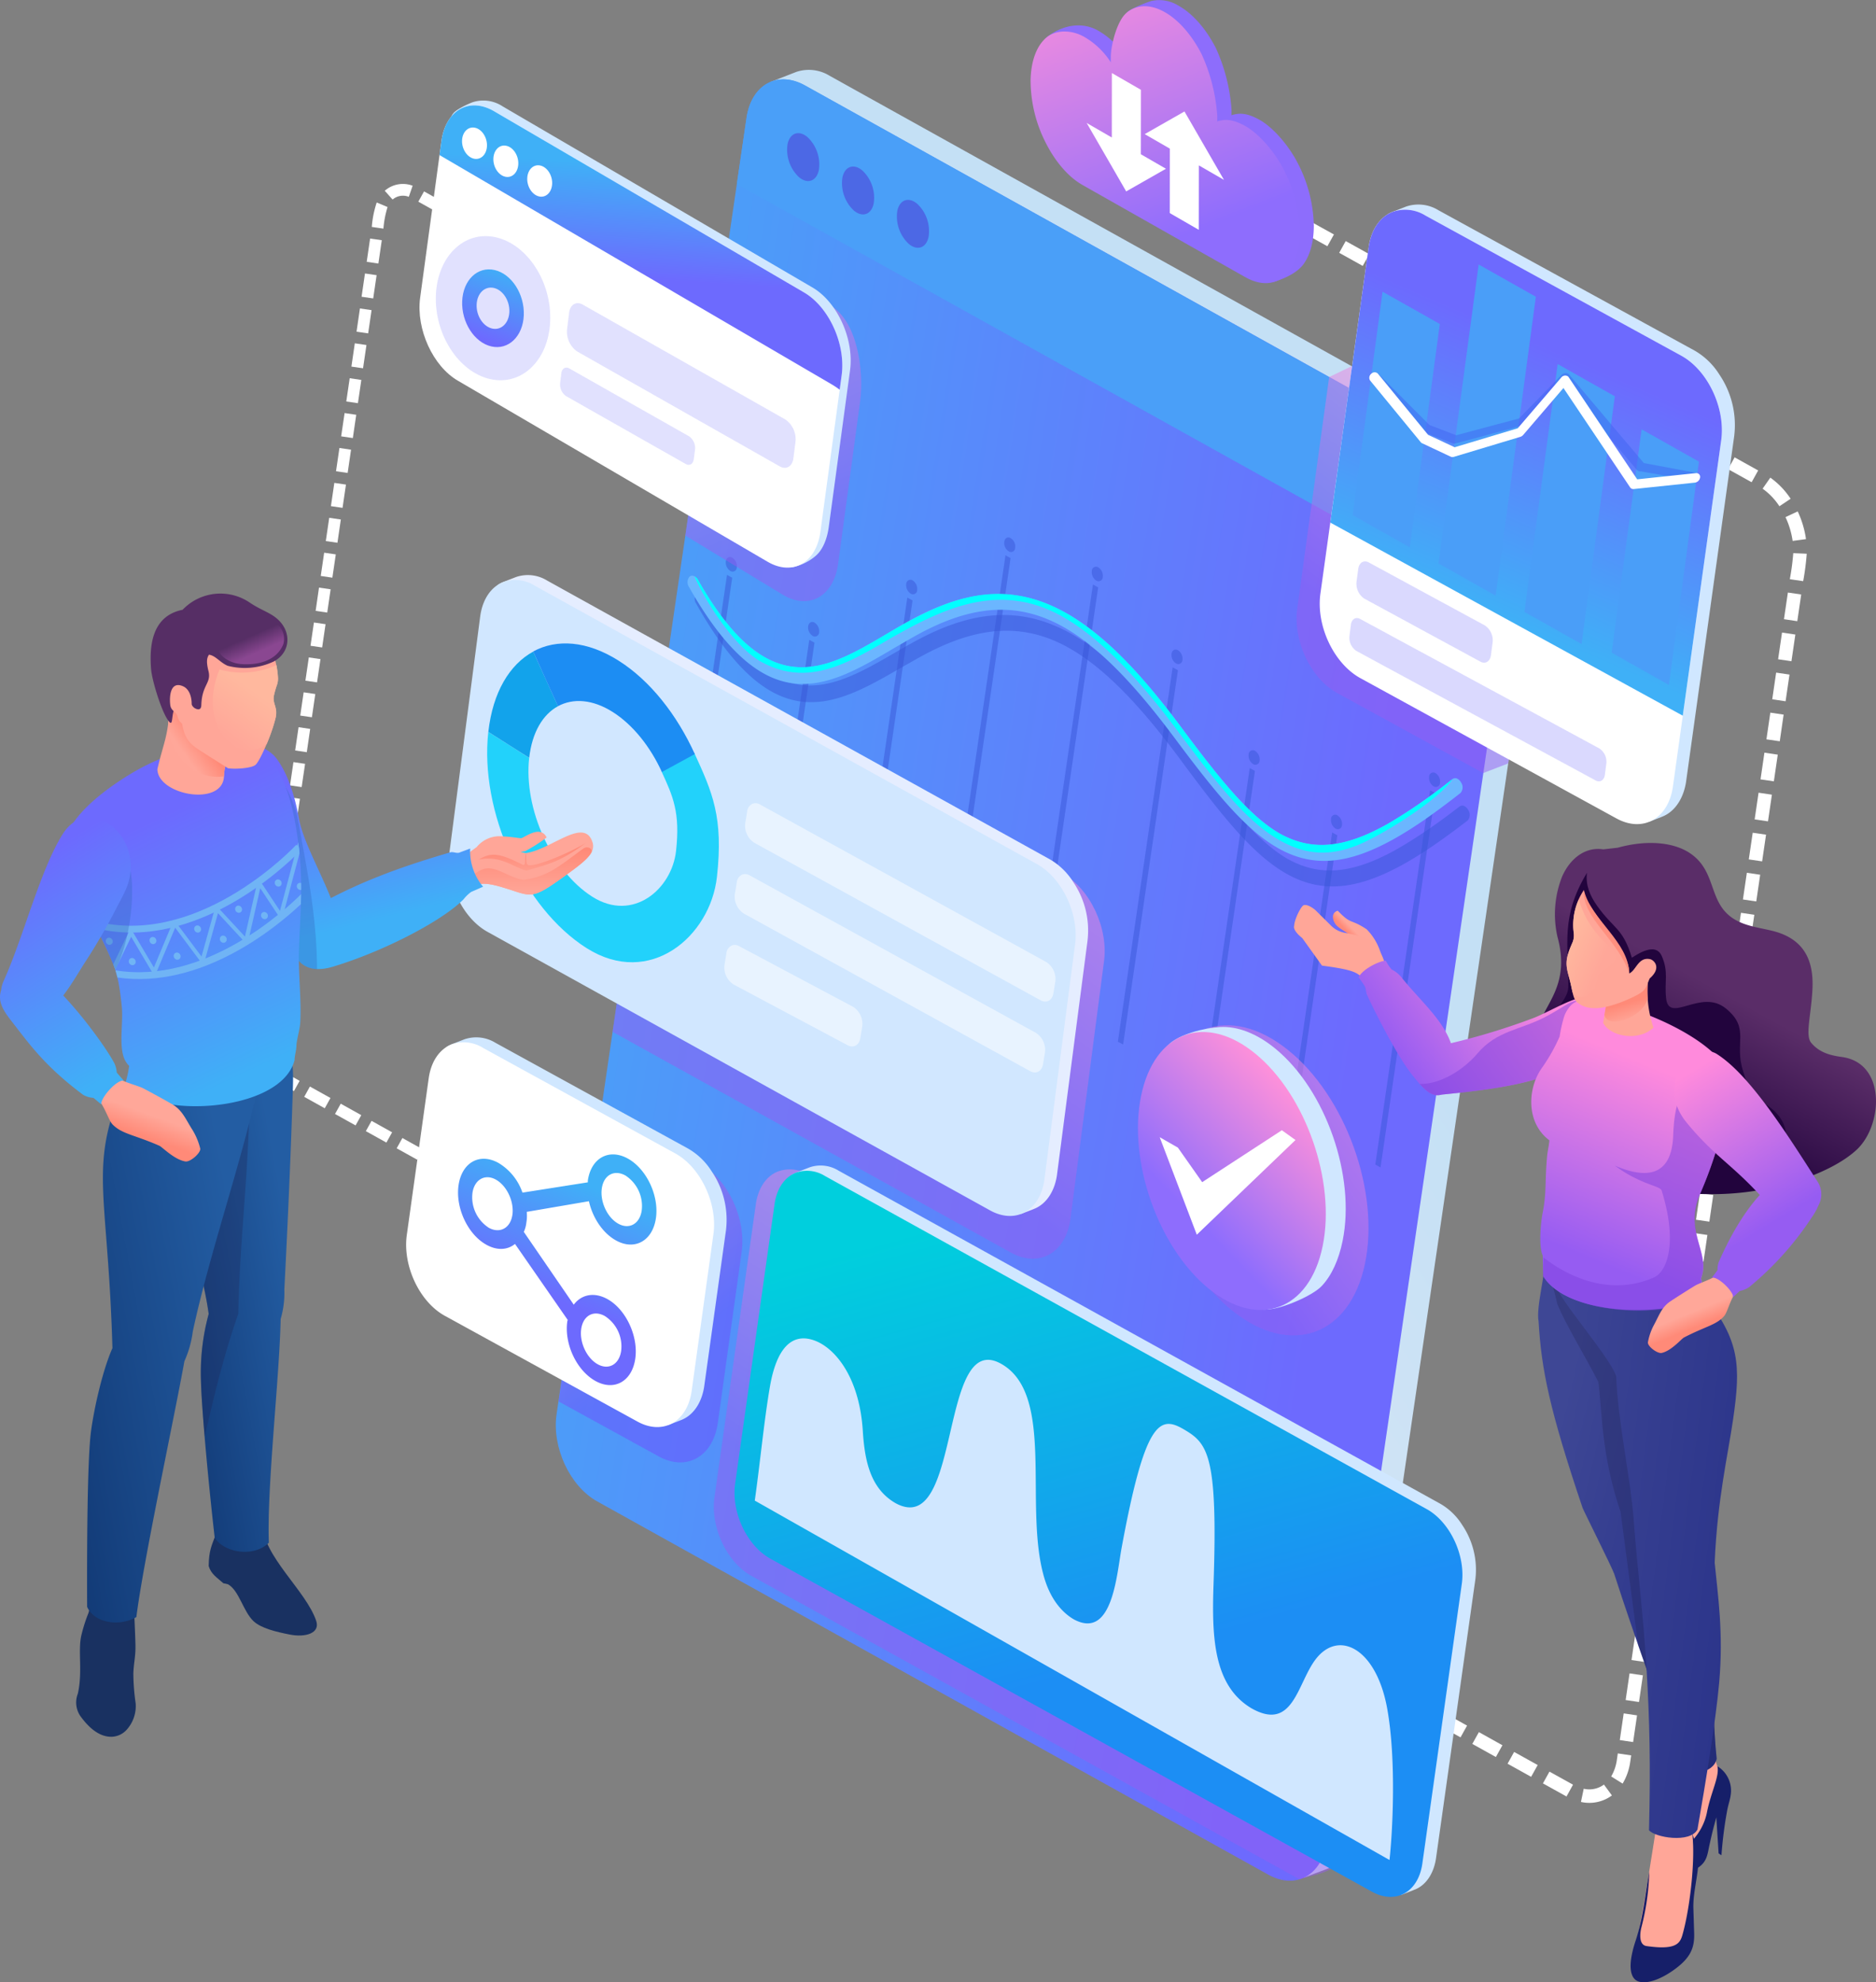<svg xmlns="http://www.w3.org/2000/svg" xmlns:xlink="http://www.w3.org/1999/xlink" width="475.752" height="502.656" viewBox="0 0 475.752 502.656">
  <rect x="0" y="0" width="475.752" height="502.656" fill="#808080" stroke="none"/>
  <defs>
    <linearGradient id="linear-gradient" x1="0.236" y1="-0.176" x2="0.598" y2="0.812" gradientUnits="objectBoundingBox">
      <stop offset="0" stop-color="#fd90da"/>
      <stop offset="1" stop-color="#8e6dfd"/>
    </linearGradient>
    <linearGradient id="linear-gradient-2" x1="0.497" y1="0.298" x2="0.139" y2="0.872" gradientUnits="objectBoundingBox">
      <stop offset="0" stop-color="#c4e0f5"/>
      <stop offset="1" stop-color="#e1e8f6"/>
    </linearGradient>
    <linearGradient id="linear-gradient-3" x1="0.814" y1="0.593" x2="-0.178" y2="0.299" gradientUnits="objectBoundingBox">
      <stop offset="0" stop-color="#6d6afe"/>
      <stop offset="1" stop-color="#3fb0f7"/>
    </linearGradient>
    <linearGradient id="linear-gradient-4" x1="0.411" y1="0.658" x2="0.689" y2="0.191" gradientUnits="objectBoundingBox">
      <stop offset="0" stop-color="#965cf2"/>
      <stop offset="1" stop-color="#ff8adc"/>
    </linearGradient>
    <linearGradient id="linear-gradient-5" x1="0.351" y1="0.655" x2="0.813" y2="0.174" xlink:href="#linear-gradient-4"/>
    <linearGradient id="linear-gradient-6" x1="0.706" y1="0.197" x2="0.374" y2="0.686" xlink:href="#linear-gradient"/>
    <linearGradient id="linear-gradient-7" x1="0.416" y1="0.617" x2="0.635" y2="0.249" xlink:href="#linear-gradient-4"/>
    <linearGradient id="linear-gradient-8" x1="0.546" y1="0.664" x2="0.373" y2="0.049" gradientUnits="objectBoundingBox">
      <stop offset="0" stop-color="#1c8ef4"/>
      <stop offset="1" stop-color="#00cfdd"/>
    </linearGradient>
    <linearGradient id="linear-gradient-9" x1="0.232" y1="-0.12" x2="0.537" y2="0.687" gradientUnits="objectBoundingBox">
      <stop offset="0" stop-color="#fd70cb"/>
      <stop offset="1" stop-color="#6e4dfd"/>
    </linearGradient>
    <linearGradient id="linear-gradient-10" x1="0.409" y1="0.622" x2="0.576" y2="0.131" xlink:href="#linear-gradient-3"/>
    <linearGradient id="linear-gradient-11" x1="0.345" y1="0.701" x2="0.655" y2="0.104" xlink:href="#linear-gradient-4"/>
    <linearGradient id="linear-gradient-12" x1="0.584" y1="0.284" x2="0.41" y2="0.8" xlink:href="#linear-gradient-3"/>
    <linearGradient id="linear-gradient-13" x1="0.544" y1="0.788" x2="0.373" y2="-0.023" xlink:href="#linear-gradient-4"/>
    <linearGradient id="linear-gradient-14" x1="0.494" y1="0.622" x2="0.528" y2="0.237" xlink:href="#linear-gradient-3"/>
    <linearGradient id="linear-gradient-15" x1="0.392" y1="0.875" x2="0.64" y2="0.023" xlink:href="#linear-gradient-3"/>
    <linearGradient id="linear-gradient-16" x1="0.491" y1="0.104" x2="0.522" y2="0.968" gradientUnits="objectBoundingBox">
      <stop offset="0" stop-color="#ff8a78"/>
      <stop offset="1" stop-color="#ffa799"/>
    </linearGradient>
    <linearGradient id="linear-gradient-17" x1="0.499" y1="0.25" x2="0.528" y2="1.44" xlink:href="#linear-gradient-16"/>
    <linearGradient id="linear-gradient-18" x1="0.423" y1="0.132" x2="0.616" y2="0.772" xlink:href="#linear-gradient-3"/>
    <linearGradient id="linear-gradient-19" x1="0.845" y1="0.229" x2="0.127" y2="0.771" gradientUnits="objectBoundingBox">
      <stop offset="0" stop-color="#235da3"/>
      <stop offset="1" stop-color="#123a76"/>
    </linearGradient>
    <linearGradient id="linear-gradient-20" x1="0.773" y1="0.21" x2="-0.151" y2="0.777" xlink:href="#linear-gradient-19"/>
    <linearGradient id="linear-gradient-21" x1="0.467" y1="0.19" x2="0.682" y2="0.907" xlink:href="#linear-gradient-3"/>
    <linearGradient id="linear-gradient-22" x1="0.435" y1="0.681" x2="0.546" y2="0.437" xlink:href="#linear-gradient-16"/>
    <linearGradient id="linear-gradient-23" x1="0.431" y1="0.163" x2="0.661" y2="0.931" xlink:href="#linear-gradient-3"/>
    <linearGradient id="linear-gradient-24" x1="0.557" y1="0.429" x2="0.304" y2="0.658" xlink:href="#linear-gradient-16"/>
    <linearGradient id="linear-gradient-25" x1="0.597" y1="0.241" x2="0.312" y2="0.78" gradientUnits="objectBoundingBox">
      <stop offset="0" stop-color="#ffb89e"/>
      <stop offset="1" stop-color="#ffa799"/>
    </linearGradient>
    <linearGradient id="linear-gradient-26" x1="0.653" y1="0.689" x2="0.448" y2="0.387" gradientUnits="objectBoundingBox">
      <stop offset="0" stop-color="#8a4791"/>
      <stop offset="1" stop-color="#562e65"/>
    </linearGradient>
    <linearGradient id="linear-gradient-27" x1="0.544" y1="0.432" x2="0.345" y2="0.802" gradientUnits="objectBoundingBox">
      <stop offset="0" stop-color="#5a2d68"/>
      <stop offset="1" stop-color="#22043d"/>
    </linearGradient>
    <linearGradient id="linear-gradient-28" x1="0.438" y1="0.585" x2="0.533" y2="0.506" xlink:href="#linear-gradient-16"/>
    <linearGradient id="linear-gradient-29" x1="0.098" y1="0.575" x2="0.794" y2="0.299" xlink:href="#linear-gradient-4"/>
    <linearGradient id="linear-gradient-30" x1="0.213" y1="0.187" x2="1.067" y2="0.765" gradientUnits="objectBoundingBox">
      <stop offset="0" stop-color="#3e4795"/>
      <stop offset="1" stop-color="#273088"/>
    </linearGradient>
    <linearGradient id="linear-gradient-31" x1="-0.078" y1="0.231" x2="1.225" y2="0.707" xlink:href="#linear-gradient-30"/>
    <linearGradient id="linear-gradient-32" x1="0.385" y1="0.834" x2="0.554" y2="0.199" xlink:href="#linear-gradient-4"/>
    <linearGradient id="linear-gradient-33" x1="0.556" y1="0.648" x2="0.472" y2="0.47" xlink:href="#linear-gradient-16"/>
    <linearGradient id="linear-gradient-34" x1="0.628" y1="0.744" x2="0.359" y2="0.067" xlink:href="#linear-gradient-4"/>
    <linearGradient id="linear-gradient-35" x1="0.522" y1="0.533" x2="0.594" y2="0.852" xlink:href="#linear-gradient-16"/>
    <linearGradient id="linear-gradient-36" x1="0.087" y1="0.373" x2="0.59" y2="0.782" xlink:href="#linear-gradient-25"/>
  </defs>
  <g id="grafico1-05" transform="translate(-0.002 -0.002)" style="isolation: isolate">
    <g id="Layer_2" data-name="Layer 2" transform="translate(0.002 0.002)">
      <path id="Trazado_152724" data-name="Trazado 152724" d="M916.539,515.758l-1.66,2.987-5.978-3.324,1.664-2.987ZM868.2,133.467l3.948,2.2,1.664-2.991-3.952-2.193Zm6.935,3.857,1.664-2.987,5.978,3.324-1.664,2.987Zm8.969,4.988,1.66-2.991,5.978,3.31-1.664,2.987L884.1,142.3Zm8.965,4.985,1.66-2.991,5.978,3.324-1.664,2.976-5.974-3.324Zm8.965,4.985,1.66-2.987,5.978,3.324-1.668,2.987-5.974-3.324ZM911,157.267l1.664-2.987,5.978,3.324-1.664,2.987Zm8.973,4.988,1.664-2.991,5.974,3.324-1.66,2.987Zm8.965,4.985,1.664-2.991,5.974,3.324-1.66,2.991Zm8.965,4.985,1.664-2.987,5.974,3.324-1.66,2.987Zm8.965,4.985,1.66-2.987,5.978,3.324-1.664,2.987-5.974-3.324Zm8.965,4.988,1.66-2.991,5.978,3.324-1.664,2.987Zm8.965,4.985,1.66-2.991,5.978,3.324-1.664,2.991Zm8.962,4.985,1.664-2.987L981.4,192.5l-1.66,2.987Zm8.965,4.985,1.664-2.987,5.974,3.324-1.66,2.987Zm8.965,4.988,1.664-2.991,5.974,3.324-1.66,2.987Zm8.762,4.956a16.732,16.732,0,0,1,4.263,4.455l2.842-1.9a20.168,20.168,0,0,0-5.148-5.358Zm5.8,7.207a21.282,21.282,0,0,1,1.813,6.036h0l3.39-.453a24.845,24.845,0,0,0-2.1-7.029l-3.1,1.45Zm1.972,9.143a61.434,61.434,0,0,1-.87,6.6l3.386.5a65.636,65.636,0,0,0,.9-6.957Zm-1.363,9.984,3.382.493-.993,6.768-3.382-.5Zm-1.486,10.151,3.382.5-.993,6.768-3.382-.5Zm-1.49,10.151,3.386.5-.993,6.768-3.382-.5Zm-1.486,10.151,3.382.5-.979,6.761-3.382-.493.99-6.768Zm-1.486,10.151,3.382.5-.99,6.765-3.382-.493Zm-1.486,10.151,3.382.5-.99,6.765-3.386-.5Zm-1.486,10.151,3.382.493-.993,6.768-3.382-.5Zm-1.486,10.151,3.382.5-.993,6.768-3.382-.5Zm-1.49,10.151,3.386.5-.993,6.768-3.382-.5Zm-1.486,10.151,3.382.5-.99,6.765-3.382-.493Zm-1.486,10.151,3.382.5-.99,6.765-3.357-.5.99-6.765ZM990.5,345.088l3.382.493-.99,6.768-3.386-.5Zm-1.486,10.151,3.382.493L991.4,362.5l-3.382-.5Zm-1.486,10.151,3.382.5-.975,6.757-3.382-.5.993-6.768Zm-1.49,10.151,3.386.5-.993,6.768-3.382-.5Zm-1.486,10.151,3.382.5-.99,6.765-3.382-.493Zm-1.486,10.151,3.382.493-.99,6.768-3.382-.5Zm-1.486,10.151,3.382.5-.99,6.765-3.386-.493Zm-1.486,10.151,3.382.5-.993,6.765-3.382-.5Zm-1.486,10.151,3.382.5L981,433.559l-3.382-.5Zm-1.49,10.151,3.386.5-.993,6.765-3.382-.5ZM975.631,446.6l3.382.493-.99,6.768-3.382-.5Zm-1.486,10.151,3.382.5-.99,6.765-3.382-.493ZM972.659,466.9l3.382.493-.99,6.768-3.386-.5Zm-1.486,10.151,3.382.5-.993,6.765-3.382-.493ZM969.686,487.2l3.382.5-.993,6.765-3.382-.5Zm-1.49,10.151,3.386.5-.993,6.765-3.382-.493ZM966.709,507.5l3.382.5-.99,6.765-3.382-.5Zm-1.486,10.151,3.382.5-.99,6.768-3.382-.5ZM963.737,527.8l3.386.5-.232,1.566a14.759,14.759,0,0,1-1.94,5.587l-2.9-1.813a11.384,11.384,0,0,0,1.45-4.285l.228-1.566Zm-3.524,7.9a6.25,6.25,0,0,1-5.13,1.055l-.7,3.35a9.65,9.65,0,0,0,7.852-1.65Zm-7.838.029-1.657,2.991L944.74,535.4l1.66-2.987Zm-8.962-4.985-1.664,2.991-5.974-3.324,1.66-2.987Zm-8.944-5.017-1.66,2.987-5.978-3.321L928.5,522.4Zm-8.965-4.981-1.66,2.987-5.978-3.324,1.664-2.987Z" transform="translate(-553.455 -83.178)" fill="#fff" fill-rule="evenodd"/>
      <path id="Trazado_152725" data-name="Trazado 152725" d="M742.9,7.7a19.616,19.616,0,0,1,6.939,6.6c-.022-.5-.047,1.334-.033-1.5s-1.61-7.425.609-9.723c.874-.9,5.17-2.581,6.2-2.846a9.167,9.167,0,0,1,6.71,1.171c3.719,2.034,7.087,5.993,9.531,10.753a45.224,45.224,0,0,1,3.988,15.589c0,2.871,0,.993-.044,1.475,2.07-.624,3.93-.613,7.124,1.153s7.207,6.134,9.7,10.963a35.9,35.9,0,0,1,4.089,15.853c0,4.14-.935,7.428-2.538,9.7s-4.749,3.651-6.964,4.387c-6.359,2.208-18.619-10.684-25.087-14.345l-20.486-11.6c-3.7-2.1-7.022-6.087-9.4-10.854a34.9,34.9,0,0,1-3.752-15.465c.029-3.02-2.175-7.548.678-9.719C734.612,5.943,739.346,5.733,742.9,7.7Z" transform="translate(-464.531 -0.002)" fill="#8d6dfc" fill-rule="evenodd"/>
      <path id="Trazado_152726" data-name="Trazado 152726" d="M734.373,12.031a19.581,19.581,0,0,1,6.939,6.6c-.022-.5-.047,1.334-.029-1.5s1.533-9.038,3.966-11.09,5.8-2.327,9.524-.294,7.084,5.993,9.531,10.753a44.953,44.953,0,0,1,3.966,15.589c0,2.871,0,.993-.043,1.475,2.07-.624,3.93-.616,7.127,1.153s7.236,6.127,9.727,10.966a35.844,35.844,0,0,1,4.089,15.853c.011,5.34-1.541,9.292-4.042,11.38s-5.96,2.277-9.766.123l-20.78-11.76-20.486-11.6c-3.7-2.1-7.022-6.087-9.4-10.854a34.913,34.913,0,0,1-3.759-15.454c.047-5.166,1.563-9.009,3.988-11.053S731.245,10.312,734.373,12.031Z" transform="translate(-459.579 -2.773)" fill-rule="evenodd" fill="url(#linear-gradient)"/>
      <path id="Trazado_152727" data-name="Trazado 152727" d="M766.54,67.433l-6.37-3.68,10.02,17.354,10.082-5.746-6.366-3.68.018-16.339-7.367-4.252Z" transform="translate(-484.589 -32.569)" fill="#fff" fill-rule="evenodd"/>
      <path id="Trazado_152728" data-name="Trazado 152728" d="M814.492,91.644l6.373,3.676L810.845,77.97,800.76,83.716l6.37,3.676-.018,16.343,7.363,4.249Z" transform="translate(-510.464 -49.705)" fill="#fff" fill-rule="evenodd"/>
      <path id="Trazado_152729" data-name="Trazado 152729" d="M227.37,137.511l1.45-2.607,5.209,2.9-1.45,2.607-5.213-2.9Zm7.671,243.958-3.919-2.175-1.45,2.607,3.919,2.175Zm-6.525-3.625-1.45,2.607-5.213-2.9,1.45-2.607,5.21,2.9Zm-7.816-4.35-1.45,2.607-5.213-2.9,1.45-2.607Zm-7.82-4.35-1.45,2.607-5.213-2.9,1.45-2.607,5.209,2.9Zm-7.816-4.35-1.45,2.607-5.213-2.9,1.45-2.607Zm-7.816-4.35-1.45,2.607-5.213-2.9,1.45-2.607Zm-7.82-4.35-1.45,2.607-2.683-1.49a12.5,12.5,0,0,1-2.621-1.99l2.1-2.121a8.722,8.722,0,0,0,1.972,1.5l2.683,1.49Zm-6.308-5.075a14.1,14.1,0,0,1-1.979-4.981l-2.929.544a17.148,17.148,0,0,0,2.389,6.036l2.538-1.6Zm-2.175-7.613a56.037,56.037,0,0,1,.776-5.746l-2.965-.417a60.13,60.13,0,0,0-.8,6.069l2.98.109Zm1.207-8.7-2.947-.431.863-5.9,2.951.435-.881,5.9Zm1.3-8.849-2.947-.435.863-5.9,2.951.431Zm1.3-8.853-2.962-.424.863-5.9,2.951.431-.866,5.9Zm1.3-8.849-2.951-.435.866-5.9,2.951.431Zm1.3-8.853-2.951-.431.866-5.9,2.947.431Zm1.283-8.824-2.951-.435.863-5.9,2.951.431Zm1.305-8.871-2.951-.431.866-5.9,2.951.435Zm1.3-8.849-2.951-.435.866-5.9,2.947.431Zm1.3-8.853-2.958-.431.863-5.9,2.951.435-.863,5.9Zm1.294-8.849-2.947-.431.87-5.9,2.951.431-.866,5.9Zm1.3-8.853-2.951-.431.866-5.9,2.951.431Zm1.3-8.849-2.951-.431.852-5.9,2.951.431-.863,5.9Zm1.294-8.849-2.947-.435.863-5.9,2.951.431Zm1.283-8.853-2.951-.431.866-5.9,2.947.435Zm1.294-8.849-2.947-.435.863-5.9,2.951.431Zm1.3-8.853-2.955-.431.866-5.9,2.947.435-.863,5.9Zm1.3-8.849-2.951-.435.874-5.9,2.951.431-.863,5.9Zm1.3-8.842-2.951-.431.866-5.9,2.951.435Zm1.3-8.849-2.951-.431.863-5.9,2.951.431Zm1.294-8.853-2.947-.424.863-5.9,2.951.431-.866,5.9Zm1.283-8.86-2.951-.431.863-5.9,2.951.431Zm1.3-8.849-2.951-.435.863-5.9,2.965.417-.863,5.9Zm1.294-8.853-2.951-.431a25.858,25.858,0,0,1,1.251-6.2l2.748,1.156a25.022,25.022,0,0,0-1.048,5.474ZM213,132.624a4.024,4.024,0,0,1,4.111-.689l.972-2.817a6.986,6.986,0,0,0-7.069,1.28Zm6.525.54,1.45-2.607,5.213,2.9-1.45,2.607Z" transform="translate(-113.439 -82.023)" fill="#fff" fill-rule="evenodd"/>
      <path id="Trazado_152730" data-name="Trazado 152730" d="M554.081,50.334a10.012,10.012,0,0,0-8.516-.953l-6.388,2.5c-2.324,12.01,132.344,452.255,135.309,455.311l5.706-2.153c3.745-1.475,5.71-5.373,6.257-9.165l48.162-328.75a.157.157,0,0,0,0-.036,23.485,23.485,0,0,0-3.919-15.9,18.461,18.461,0,0,0-6.435-6.2Z" transform="translate(-343.693 -31.121)" fill-rule="evenodd" fill="url(#linear-gradient-2)"/>
      <path id="Trazado_152731" data-name="Trazado 152731" d="M622.126,151.676,451.956,57.031c-6.942-3.846-13.551-.156-14.777,8.215L389,394c-1.225,8.374,3.386,18.289,10.328,22.114l170.184,94.648c6.942,3.846,13.566.16,14.791-8.211L632.469,173.8C633.7,165.445,629.065,155.522,622.126,151.676Z" transform="translate(-247.854 -35.385)" fill-rule="evenodd" fill="url(#linear-gradient-3)"/>
      <path id="Trazado_152732" data-name="Trazado 152732" d="M702.848,151.676,532.682,57.031c-6.942-3.846-13.551-.156-14.777,8.215L515.44,82.082,710.722,190.691l2.472-16.876C714.423,165.445,709.79,155.522,702.848,151.676Z" transform="translate(-328.58 -35.385)" fill="#4a9ff8" fill-rule="evenodd"/>
      <path id="Trazado_152733" data-name="Trazado 152733" d="M553.615,104.332a9.528,9.528,0,0,1-2.929-8.385c.573-2.828,2.817-3.647,5.006-1.842a9.481,9.481,0,0,1,2.929,8.382C558.048,105.307,555.79,106.145,553.615,104.332Z" transform="translate(-350.963 -59.38)" fill="#4c68e5" fill-rule="evenodd"/>
      <path id="Trazado_152734" data-name="Trazado 152734" d="M592,127.686a9.524,9.524,0,0,1-2.929-8.382c.573-2.824,2.817-3.651,5.01-1.845a9.469,9.469,0,0,1,2.926,8.382C596.438,128.661,594.194,129.491,592,127.686Z" transform="translate(-375.436 -74.268)" fill="#4c68e5" fill-rule="evenodd"/>
      <path id="Trazado_152735" data-name="Trazado 152735" d="M630.395,151.006a9.524,9.524,0,0,1-2.929-8.382c.573-2.824,2.817-3.651,5.01-1.845a9.473,9.473,0,0,1,2.926,8.385C634.828,151.988,632.584,152.811,630.395,151.006Z" transform="translate(-399.908 -89.134)" fill="#4c68e5" fill-rule="evenodd"/>
      <path id="Trazado_152736" data-name="Trazado 152736" d="M663.781,435.686a1.06,1.06,0,0,0-1.613.9,2.57,2.57,0,0,0,1.124,2.447,1.071,1.071,0,0,0,1.646-.914,2.538,2.538,0,0,0-1.156-2.429ZM470.21,480.335l1.32.725,13.906-94.917-1.32-.725Zm15.226-99.278c-.743-.413-1.479,0-1.617.928a2.567,2.567,0,0,0,1.124,2.433,1.069,1.069,0,0,0,1.657-.892A2.57,2.57,0,0,0,485.436,381.057Zm5.634,115.762,1.32.725L506.3,402.613l-1.32-.725-13.9,94.931Zm15.251-99.289c-.758-.421-1.494,0-1.631.921a2.567,2.567,0,0,0,1.138,2.44,1.07,1.07,0,0,0,1.642-.9A2.567,2.567,0,0,0,506.321,397.53Zm9.6,88.565,1.331.725,13.917-94.913-1.33-.725L515.935,486.1Zm15.288-99.263a1.067,1.067,0,0,0-1.642.914,2.567,2.567,0,0,0,1.153,2.447,1.062,1.062,0,0,0,1.613-.914A2.567,2.567,0,0,0,531.212,386.832Zm9.614,88.562,1.291.725,13.914-94.942-1.294-.725Zm15.226-99.3c-.772-.428-1.483,0-1.62.943a2.537,2.537,0,0,0,1.127,2.418,1.055,1.055,0,0,0,1.628-.892A2.537,2.537,0,0,0,556.053,376.1Zm6.96,106.688,1.32.725,13.907-94.92-1.32-.725-13.892,94.92Zm15.251-99.274a1.071,1.071,0,0,0-1.631.921,2.56,2.56,0,0,0,1.138,2.44,1.064,1.064,0,0,0,1.642-.9,2.577,2.577,0,0,0-1.149-2.465Zm4.978,120.283,1.33.725,13.9-94.917-1.334-.725Zm15.226-99.271c-.725-.413-1.479-.018-1.617.928a2.556,2.556,0,0,0,1.127,2.414,1.055,1.055,0,0,0,1.639-.881A2.538,2.538,0,0,0,598.468,404.523Zm4.31,124.8,1.316.725L618,435.132l-1.32-.725-13.888,94.92Zm15.266-99.267a1.073,1.073,0,0,0-1.642.914,2.574,2.574,0,0,0,1.153,2.451,1.066,1.066,0,0,0,1.628-.906A2.57,2.57,0,0,0,618.045,430.06Zm5.626,115.62,1.309.725,13.914-94.935-1.305-.725-13.91,94.935Zm15.251-99.271a1.047,1.047,0,0,0-1.613.9,2.538,2.538,0,0,0,1.12,2.447,1.069,1.069,0,0,0,1.646-.914,2.538,2.538,0,0,0-1.153-2.429Zm9.607,88.547,1.327.725,13.91-94.931-1.334-.725Z" transform="translate(-299.747 -239.647)" fill="#3856d8" fill-rule="evenodd" opacity="0.5"/>
      <path id="Trazado_152737" data-name="Trazado 152737" d="M682.148,469.528a2.29,2.29,0,0,0-.874-.921,1.145,1.145,0,0,0-1.265,0c-3.23,2.49-6.185,4.644-8.954,6.5s-5.3,3.426-7.678,4.749c-11.079,6.047-19.105,6.475-27,2.092-7.729-4.452-15.19-13.841-24.924-27.052-10.876-14.784-20.5-24.793-30.18-30.159a40.445,40.445,0,0,0-4.3-2.074c-11.155-4.6-22.477-3-36.071,4.626-1.41.754-2.77,1.57-4.126,2.353-10.448,6.051-20.24,11.71-30.815,5.855-5.492-3.049-11.2-9.208-17.311-20.055a2.3,2.3,0,0,0-.866-.914,1.127,1.127,0,0,0-1.276.036,2.2,2.2,0,0,0-.149,2.646c6.83,12.127,13.142,18.967,19.188,22.321,11.383,6.312,21.828.247,32.99-6.2,1.385-.769,2.741-1.552,4.122-2.32,12.953-7.29,23.695-8.86,34.143-4.568a37.091,37.091,0,0,1,3.872,1.874c9.128,5.075,18.347,14.675,28.864,28.948,10.1,13.671,17.862,23.43,26.254,28.277.159.094.323.185.482.272,8.338,4.615,17.039,4.22,28.81-2.175q3.662-1.99,7.878-4.847c2.8-1.914,5.8-4.1,9.038-6.594A2.159,2.159,0,0,0,682.148,469.528Z" transform="translate(-309.812 -264.14)" fill="#3856d8" fill-rule="evenodd" opacity="0.5"/>
      <path id="Trazado_152738" data-name="Trazado 152738" d="M677.138,455.1a2.259,2.259,0,0,0-.874-.91,1.149,1.149,0,0,0-1.265.025c-3.23,2.538-6.185,4.713-8.954,6.627s-5.3,3.5-7.678,4.858c-11.079,6.2-19.105,6.743-27,2.469-7.729-4.35-15.19-13.631-24.924-26.7-10.876-14.632-20.5-24.507-30.18-29.727a40.527,40.527,0,0,0-4.3-2.016c-11.155-4.437-22.477-2.683-36.071,5.133-1.407.772-2.77,1.606-4.126,2.407-10.448,6.2-20.24,11.992-30.815,6.286-5.492-2.969-11.2-9.063-17.311-19.812a2.244,2.244,0,0,0-.866-.9,1.12,1.12,0,0,0-1.276.054,2.211,2.211,0,0,0-.149,2.65c6.83,12.032,13.138,18.782,19.188,22.049,11.383,6.163,21.828-.058,32.99-6.66,1.385-.787,2.741-1.591,4.122-2.378,12.953-7.472,23.695-9.19,34.139-5.046a36.19,36.19,0,0,1,3.875,1.813c9.128,4.934,18.347,14.418,28.864,28.545,10.1,13.533,17.862,23.2,26.254,27.915l.482.265c8.338,4.5,17.039,3.988,28.81-2.592q3.661-2.037,7.878-4.956c2.8-1.954,5.8-4.184,9.038-6.718A2.168,2.168,0,0,0,677.138,455.1Z" transform="translate(-306.618 -256.687)" fill="#6bb6ff" fill-rule="evenodd"/>
      <path id="Trazado_152739" data-name="Trazado 152739" d="M678.136,454.5A137.129,137.129,0,0,1,661.5,465.987c-11.079,6.2-19.105,6.743-27,2.469-7.729-4.35-15.19-13.631-24.924-26.7C600.954,430.173,588.947,415.5,575.1,410c-14.864-5.913-27.327-.073-40.2,7.541-10.448,6.2-20.24,11.992-30.815,6.286-5.492-2.969-11.2-9.063-17.311-19.812a2.244,2.244,0,0,0-.866-.9c1.733,4.455,9.513,17.68,17.039,21.752,11.387,6.163,21.179.758,32.326-5.848,12.438-7.08,25.283-13.446,39.646-7.751,13.051,5.21,25.6,20.436,33.715,31.344,10.1,13.533,17.372,22.774,25.765,27.5,7,3.923,12.855,3.709,19.025,1.407C659.883,469.093,674.852,459.653,678.136,454.5Z" transform="translate(-309.756 -256.973)" fill="aqua" fill-rule="evenodd"/>
      <path id="Trazado_152740" data-name="Trazado 152740" d="M542.561,513.334,442.525,457.9,428.51,553.549l101.011,55.974c7.08,3.919,13.834.163,15.081-8.371L553.11,535.9C554.361,527.375,549.637,517.256,542.561,513.334Z" transform="translate(-273.165 -291.9)" fill-rule="evenodd" opacity="0.5" fill="url(#linear-gradient-4)" style="mix-blend-mode: multiply;isolation: isolate"/>
      <path id="Trazado_152741" data-name="Trazado 152741" d="M489.475,498.063l-9.708,65.98,1.164.141,3.179-1.236c3.487-1.37,5.315-5,5.826-8.53l7.765-59.556a.156.156,0,0,0,0-.036,21.864,21.864,0,0,0-3.647-14.8,17.233,17.233,0,0,0-5.989-5.775L360.655,403.61a9.3,9.3,0,0,0-7.925-.885l-2.8,1.088c-1.41.529-1.845.953-1.838,1.04C349.413,417.194,491.328,485.414,489.475,498.063Z" transform="translate(-221.899 -256.393)" fill="#e5edff" fill-rule="evenodd"/>
      <path id="Trazado_152742" data-name="Trazado 152742" d="M463.166,477.7,335.753,407.076a9.224,9.224,0,0,0-7.918-.888c-2.969,1.156-5.191,4.162-5.833,8.537L314.237,474.3c-1.142,7.794,3.154,17.039,9.614,20.6l127.413,70.613c6.46,3.582,12.627.152,13.776-7.638l7.765-59.563C473.94,490.522,469.626,481.285,463.166,477.7Z" transform="translate(-200.201 -258.597)" fill="#d1e7ff" fill-rule="evenodd"/>
      <path id="Trazado_152743" data-name="Trazado 152743" d="M597.581,602.1,525.007,562.17a2.208,2.208,0,0,0-1.892-.214,2.4,2.4,0,0,0-1.4,2.041l-.486,2.936a5.141,5.141,0,0,0,2.3,4.927l72.574,39.925c1.548.856,3.02.036,3.292-1.813l.486-2.936A5.164,5.164,0,0,0,597.581,602.1Z" transform="translate(-332.245 -358.156)" fill="#fff" fill-rule="evenodd" opacity="0.5"/>
      <path id="Trazado_152744" data-name="Trazado 152744" d="M590.331,651.662l-72.574-39.929a2.211,2.211,0,0,0-1.9-.21,2.393,2.393,0,0,0-1.392,2.041l-.486,2.936a5.139,5.139,0,0,0,2.3,4.923l72.574,39.929c1.544.856,3.02.036,3.292-1.813l.486-2.936A5.154,5.154,0,0,0,590.331,651.662Z" transform="translate(-327.624 -389.752)" fill="#fff" fill-rule="evenodd" opacity="0.5"/>
      <path id="Trazado_152745" data-name="Trazado 152745" d="M539.37,676.663,510.5,661.3a2.2,2.2,0,0,0-1.892-.214,2.408,2.408,0,0,0-1.4,2.045l-.482,2.922a5.139,5.139,0,0,0,2.295,4.927l28.868,15.375c1.544.856,3.02.036,3.292-1.813l.486-2.936A5.158,5.158,0,0,0,539.37,676.663Z" transform="translate(-323 -421.348)" fill="#fff" fill-rule="evenodd" opacity="0.5"/>
      <path id="Trazado_152746" data-name="Trazado 152746" d="M341.076,512c-2.24,20.1,8.9,44.649,24.924,54.8s31.373-2.922,33.059-18.054-1.149-21.422-5.728-31.4c-2.788,1.541-5.576,3.078-8.36,4.586,2.973,6.409,4.8,10.513,3.72,20.24s-10.956,18.126-21.24,11.6-17.445-22.3-16.009-35.2C348.022,516.372,344.538,514.175,341.076,512Z" transform="translate(-217.245 -326.387)" fill="#22d2fb" fill-rule="evenodd"/>
      <path id="Trazado_152747" data-name="Trazado 152747" d="M352.99,455.78c-5.985,3.263-10.26,10.3-11.38,20.363,3.462,2.2,6.946,4.39,10.365,6.573.725-6.453,3.451-11,7.3-13.091Q356.111,462.719,352.99,455.78Z" transform="translate(-217.768 -290.549)" fill="#12a3eb" fill-rule="evenodd"/>
      <path id="Trazado_152748" data-name="Trazado 152748" d="M394.655,454.431c-8.015-5.075-15.708-5.579-21.675-2.335q3.114,6.957,6.283,13.878c3.854-2.085,8.8-1.769,13.921,1.486s9.531,8.835,12.431,15.2c2.784-1.5,5.568-3.013,8.356-4.55C409.454,468.178,402.671,459.5,394.655,454.431Z" transform="translate(-237.766 -286.897)" fill="#1c8df3" fill-rule="evenodd"/>
      <path id="Trazado_152749" data-name="Trazado 152749" d="M826.249,789.582c-14.679-11.7-23.455-36.013-19.609-54.314s18.851-23.651,33.537-11.945,23.455,36.024,19.605,54.317S840.92,801.278,826.249,789.582Z" transform="translate(-513.636 -457.147)" fill-rule="evenodd" opacity="0.5" fill="url(#linear-gradient-5)" style="mix-blend-mode: multiply;isolation: isolate"/>
      <path id="Trazado_152750" data-name="Trazado 152750" d="M813.11,722.912c2.668-2.781,9.368-4.376,13.123-4.579,4.379-.236,9.266,1.544,14.109,5.536,12.717,10.481,20.331,32.265,17,48.669-.99,4.869-2.777,8.762-5.271,11.438-2.327,2.5-9.817,5.648-13.276,5.927C818.066,792.8,805.265,731.1,813.11,722.912Z" transform="translate(-516.851 -457.907)" fill="#d0e7ff" fill-rule="evenodd"/>
      <path id="Trazado_152751" data-name="Trazado 152751" d="M813.824,786.8c-12.721-10.513-20.334-32.287-17-48.687s16.346-21.186,29.071-10.7,20.33,32.265,17,48.669S826.541,797.26,813.824,786.8Z" transform="translate(-507.457 -460.163)" fill-rule="evenodd" fill="url(#linear-gradient-6)"/>
      <path id="Trazado_152752" data-name="Trazado 152752" d="M842.228,790.57l3.458,2.476L820.658,817.06l-9.408-24.728,4.615,2.646,6.159,8.755Z" transform="translate(-517.151 -503.968)" fill="#fff" fill-rule="evenodd"/>
      <path id="Trazado_152753" data-name="Trazado 152753" d="M674.43,902.944,523.351,819.3a8.959,8.959,0,0,0-7.689-.859c-2.9,1.12-5.039,4.039-5.659,8.287L499.526,901c-1.109,7.566,3.06,16.524,9.331,20l139.029,76.964c1.515-.569,8.878-1.871,9.288-4.046Z" transform="translate(-318.321 -521.408)" fill-rule="evenodd" opacity="0.5" fill="url(#linear-gradient-7)" style="mix-blend-mode: multiply;isolation: isolate"/>
      <path id="Trazado_152754" data-name="Trazado 152754" d="M718.631,923.234l-11.8,76.808,1.088.13,2.944-1.146c.149-.058.294-.12.435-.189h.04c3.23-1.272,4.923-4.633,5.4-7.9l10-70.874v-.029a20.269,20.269,0,0,0-3.379-13.714,15.92,15.92,0,0,0-5.547-5.347l-152.6-84.469a8.632,8.632,0,0,0-7.338-.819l-2.6,1.015c-.276.1-.508.2-.725.29-1.124.45-1.483.8-1.472.877C554.319,829.267,720.349,911.517,718.631,923.234Z" transform="translate(-352.574 -519.671)" fill="#d0e7ff" fill-rule="evenodd"/>
      <path id="Trazado_152755" data-name="Trazado 152755" d="M689.348,904.69l-152.624-84.48a8.554,8.554,0,0,0-7.334-.823c-2.752,1.088-4.811,3.854-5.405,7.907l-9.995,70.874c-1.059,7.218,2.922,15.766,8.9,19.083l152.6,84.469c5.985,3.314,11.7.138,12.754-7.077l10-70.878C699.314,916.563,695.319,908,689.348,904.69Z" transform="translate(-327.547 -522.026)" fill-rule="evenodd" fill="url(#linear-gradient-8)"/>
      <path id="Trazado_152756" data-name="Trazado 152756" d="M531.828,948.454c1.718-10.006,5.608-13.388,10.586-11.992a10.32,10.32,0,0,1,2.364,1c4.88,2.781,9.857,10.053,10.615,22.165.486,7.664,1.95,14.69,8.374,18.355,16.886,9.038,10.8-44.46,26.783-35.335,13.776,7.86,5.529,36.274,10.876,54.274,1.86,6.243,5.213,9.179,7.526,10.513,9.723,5.184,10.8-11.206,12.065-18.1,5.873-31.884,9.578-33.653,15.52-30.26,6.2,3.6,8.951,6.036,7.805,39.323-.475,13.613,0,25.8,9.578,31.54,10.695,6.1,11.633-6.4,16.383-12.493,2.82-3.625,6.486-4.35,9.828-2.451,3.625,2.063,6.863,7.218,8.273,15.175,2.371,13.356,1.283,31.819.558,38.257L528,977.293C529.378,967.523,530.342,957.1,531.828,948.454Z" transform="translate(-336.587 -596.779)" fill="#d0e7ff" fill-rule="evenodd"/>
      <path id="Trazado_152757" data-name="Trazado 152757" d="M426.644,789.821,401.6,776.07,390.75,850.094,416.083,864c7.055,3.908,13.776.163,15.034-8.338l6.04-43.347C438.4,803.807,433.695,793.721,426.644,789.821Z" transform="translate(-249.094 -494.725)" fill-rule="evenodd" opacity="0.5" fill="url(#linear-gradient-9)" style="mix-blend-mode: multiply;isolation: isolate"/>
      <path id="Trazado_152758" data-name="Trazado 152758" d="M374.779,777.577l-7.475,46.11,1.164.141,3.179-1.236c3.487-1.37,5.315-5,5.826-8.53l5.536-39.7v-.033a21.859,21.859,0,0,0-3.647-14.8,17.2,17.2,0,0,0-5.989-5.775l-48.818-26.8a9.305,9.305,0,0,0-7.925-.885l-2.8,1.088c-1.41.529-1.845.953-1.838,1.04C313.313,740.53,376.636,764.928,374.779,777.577Z" transform="translate(-198.886 -462.514)" fill="#d0e7ff" fill-rule="evenodd"/>
      <path id="Trazado_152759" data-name="Trazado 152759" d="M352.395,757.226l-48.821-26.8a9.241,9.241,0,0,0-7.907-.888c-2.969,1.156-5.188,4.158-5.829,8.538l-5.55,39.7c-1.142,7.794,3.154,17.039,9.614,20.6l48.821,26.8c6.46,3.582,12.627.152,13.776-7.638l5.51-39.7C363.165,770.045,358.851,760.8,352.395,757.226Z" transform="translate(-181.109 -464.726)" fill="#fff" fill-rule="evenodd"/>
      <path id="Trazado_152760" data-name="Trazado 152760" d="M367,821.686c-.493,3.379-3.139,4.909-5.935,3.361s-4.68-5.59-4.184-8.972,3.129-4.822,5.974-3.263A9.216,9.216,0,0,1,367,821.668Zm-15.342,30.028c.5-3.379,3.132-4.843,5.978-3.263a9.15,9.15,0,0,1,4.144,8.875c-.5,3.375-3.139,4.909-5.935,3.361s-4.68-5.59-4.187-8.969Zm-17.459-28.9c-.493,3.361-3.183,4.8-5.974,3.263a9.206,9.206,0,0,1-4.147-8.857c.493-3.357,3.158-4.9,5.935-3.357s4.68,5.586,4.187,8.965Zm29.288-14.284c-4.756-2.639-9.321-.178-10.151,5.576v.446l-16.582,2.61a14.051,14.051,0,0,0-6.1-7.537c-4.753-2.636-9.252-.116-10.1,5.634-.834,5.688,2.3,12.485,7.058,15.121,2.741,1.523,5.358,1.338,7.251-.207l13.374,19.279-.1.308c-.841,5.75,2.371,12.525,7.124,15.161s9.252.134,10.1-5.616c.834-5.688-2.349-12.533-7.055-15.143-3.382-1.874-6.623-1.153-8.541,1.417l-12.667-18.46a7.562,7.562,0,0,0,.645-2.346,10.149,10.149,0,0,0,.1-2.733l15.766-2.7c.928,4.165,3.491,8.084,6.888,9.958,4.713,2.607,9.255.116,10.1-5.637S368.19,811.136,363.488,808.53Z" transform="translate(-204.26 -514.743)" fill-rule="evenodd" fill="url(#linear-gradient-10)"/>
      <path id="Trazado_152761" data-name="Trazado 152761" d="M975.992,284.679,921,256.13l-5.735,2.752L907.2,317.455c-1.193,8.142,3.3,17.764,10.046,21.527l37.1,20.323,6.308-2.44Z" transform="translate(-578.196 -163.277)" fill-rule="evenodd" opacity="0.5" fill="url(#linear-gradient-11)" style="mix-blend-mode: multiply;isolation: isolate"/>
      <path id="Trazado_152762" data-name="Trazado 152762" d="M1049.631,204.967l-14.251,94.449,1.218.149,3.321-1.291c3.625-1.432,5.554-5.224,6.087-8.911l12.221-87.753a.256.256,0,0,0,0-.036,22.861,22.861,0,0,0-3.81-15.469,17.993,17.993,0,0,0-6.257-6.032L983.227,144.5a9.692,9.692,0,0,0-8.28-.928l-2.929,1.146c-1.472.555-1.929,1-1.918,1.088C971.481,158.69,1051.57,191.749,1049.631,204.967Z" transform="translate(-618.414 -91.174)" fill="#d0e7ff" fill-rule="evenodd"/>
      <path id="Trazado_152763" data-name="Trazado 152763" d="M1014.913,183.7l-64.936-35.571a9.655,9.655,0,0,0-8.276-.928c-3.1,1.207-5.438,4.35-6.094,8.922l-12.224,87.757c-1.193,8.142,3.3,17.764,10.046,21.527l64.939,35.571c6.75,3.741,13.192.156,14.385-7.976l12.239-87.768C1026.166,197.092,1021.66,187.438,1014.913,183.7Z" transform="translate(-588.51 -93.483)" fill="#fff" fill-rule="evenodd"/>
      <path id="Trazado_152764" data-name="Trazado 152764" d="M1019.63,183.7l-64.936-35.571a9.655,9.655,0,0,0-8.276-.928c-3.1,1.207-5.438,4.35-6.094,8.922l-9.734,69.873,89.388,48.966,9.73-69.728C1030.883,197.092,1026.377,187.438,1019.63,183.7Z" transform="translate(-593.227 -93.483)" fill-rule="evenodd" fill="url(#linear-gradient-12)"/>
      <path id="Trazado_152765" data-name="Trazado 152765" d="M949.318,394.589c.217-1.628,1.45-2.346,2.741-1.6l29.39,15.951a4.576,4.576,0,0,1,1.947,4.307l-.428,3.223c-.217,1.631-1.45,2.349-2.744,1.6l-29.39-15.951a4.576,4.576,0,0,1-1.947-4.307Z" transform="translate(-604.868 -250.333)" fill="#6d6afd" fill-rule="evenodd" opacity="0.25"/>
      <path id="Trazado_152766" data-name="Trazado 152766" d="M944.31,433.99c.2-1.45,1.276-2.066,2.418-1.41,16.676,9.041,43.978,23.789,60.643,32.83a4.052,4.052,0,0,1,1.715,3.8l-.362,2.839c-.2,1.45-1.28,2.07-2.418,1.41-16.676-9.038-43.982-23.789-60.643-32.83a4.042,4.042,0,0,1-1.715-3.792Z" transform="translate(-601.724 -275.592)" fill="#6d6afd" fill-rule="evenodd" opacity="0.25"/>
      <path id="Trazado_152767" data-name="Trazado 152767" d="M1019.482,226.81l-7.595,56.63,14.523,8.182,7.613-56.63L1019.5,226.81ZM978.158,185l-10.187,75.8,14.5,8.182,10.191-75.8Zm20.033,25.25,14.5,8.179-8.432,62.829-14.5-8.164,8.436-62.829Zm-44.406-18.344,14.523,8.179-7.613,56.63-14.5-8.164Z" transform="translate(-603.172 -117.933)" fill="#4a9ef8" fill-rule="evenodd"/>
      <path id="Trazado_152768" data-name="Trazado 152768" d="M958.132,262.179a.967.967,0,0,1,.272-1.45,1.324,1.324,0,0,1,1.678-.047l13.051,13.076,6.815,2.61,15.915-4.252,10.782-11.043a1.421,1.421,0,0,1,1.7-.3.794.794,0,0,1,.228.225l18.942,22.429,13.029,2.429c.66-.062,1.156.341,1.088.9a1.406,1.406,0,0,1-1.287,1.138l-13.609-2.371a1.059,1.059,0,0,1-.968-.326l-18.489-21.893-9.991,10.234h0a1.566,1.566,0,0,1-.725.413l-16.774,4.481a1.3,1.3,0,0,1-.8-.025l-7.276-2.8a.913.913,0,0,1-.4-.228Z" transform="translate(-610.64 -166.002)" fill="#4164f3" fill-rule="evenodd" opacity="0.5" style="mix-blend-mode: multiply;isolation: isolate"/>
      <path id="Trazado_152769" data-name="Trazado 152769" d="M958.057,262.474a1.29,1.29,0,0,1,.3-1.707,1.168,1.168,0,0,1,1.675-.036l12.732,15.527,6.743,3.15L995.5,274.6l11.021-12.852a1.272,1.272,0,0,1,1.7-.326.91.91,0,0,1,.225.265l17.347,25.855,14.864-1.573a.946.946,0,0,1,1.088,1.088,1.533,1.533,0,0,1-1.312,1.32L1024.972,290a.961.961,0,0,1-.957-.4l-16.923-25.217L996.88,276.293h0a1.548,1.548,0,0,1-.725.475l-16.85,5.075a1.135,1.135,0,0,1-.8-.04l-7.189-3.382a.892.892,0,0,1-.392-.272Z" transform="translate(-610.605 -165.995)" fill="#fff" fill-rule="evenodd"/>
      <path id="Trazado_152770" data-name="Trazado 152770" d="M488.807,179.05l27.483,12.63c6.562,3.8,8.527,16.071,7.45,24.268l-5.583,41.143c-1.088,8.193-7.276,11.768-13.838,7.976L479.41,249.949l.986-6.815Z" transform="translate(-305.612 -114.141)" fill-rule="evenodd" opacity="0.5" fill="url(#linear-gradient-13)" style="mix-blend-mode: multiply;isolation: isolate"/>
      <path id="Trazado_152771" data-name="Trazado 152771" d="M304.875,79.414c.363-2.755-.388-4.423.979-5.982.87-.993,3.625-2.273,4.771-2.7a8.831,8.831,0,0,1,7.613,1l78.57,45.928c6.326,3.662,10.626,13.051,9.589,20.965l-5.387,39.693c-.319,2.451-1.233,5.612-3.324,7.417a12.942,12.942,0,0,1-5.732,2.839c-1.744.221-2.277-1.4-4.292-2.567l-78.585-45.932c-6.333-3.669-10.626-13.051-9.589-20.965Z" transform="translate(-190.818 -44.79)" fill="#d0e7ff" fill-rule="evenodd"/>
      <path id="Trazado_152772" data-name="Trazado 152772" d="M299,82.9c1.037-7.907,7.011-11.354,13.348-7.686l78.581,45.925c6.33,3.665,10.626,13.051,9.592,20.969L395.134,181.8c-1.037,7.907-7.022,11.351-13.352,7.689L303.2,143.559c-6.337-3.669-10.629-13.051-9.592-20.969Z" transform="translate(-187.07 -47.015)" fill="#fff" fill-rule="evenodd"/>
      <path id="Trazado_152773" data-name="Trazado 152773" d="M307.928,82.9c1.037-7.907,7.011-11.354,13.348-7.689l78.581,45.932c6.33,3.665,10.629,13.051,9.592,20.969l-.508,3.723a20.529,20.529,0,0,0-2.121-1.414L307.46,86.339Z" transform="translate(-195.998 -47.013)" fill-rule="evenodd" fill="url(#linear-gradient-14)"/>
      <path id="Trazado_152774" data-name="Trazado 152774" d="M320.142,165.47c8,1.834,14.139,11.362,13.729,21.288s-7.251,16.484-15.251,14.653-14.139-11.358-13.733-21.284S312.141,163.657,320.142,165.47Z" transform="translate(-194.346 -105.291)" fill="#6d6afd" fill-rule="evenodd" opacity="0.2"/>
      <path id="Trazado_152775" data-name="Trazado 152775" d="M331.525,188.59c4.314.986,7.613,6.127,7.4,11.474s-3.908,8.889-8.222,7.9-7.613-6.127-7.4-11.478S327.211,187.6,331.525,188.59Zm-.192,4.542c-2.291-.526-4.249,1.356-4.368,4.2s1.639,5.568,3.933,6.094,4.245-1.356,4.368-4.2-1.628-5.568-3.919-6.094Z" transform="translate(-206.092 -120.117)" fill-rule="evenodd" fill="url(#linear-gradient-15)"/>
      <path id="Trazado_152776" data-name="Trazado 152776" d="M397.123,214.482c.276-2.11,1.867-3.005,3.556-1.994l51.312,29.093a6.089,6.089,0,0,1,2.538,5.652L454,251.405c-.276,2.11-1.867,3-3.553,1.994l-51.3-29.093a6.1,6.1,0,0,1-2.538-5.652Z" transform="translate(-252.795 -135.191)" fill="#6d6afd" fill-rule="evenodd" opacity="0.2"/>
      <path id="Trazado_152777" data-name="Trazado 152777" d="M392.1,258.565c.163-1.247,1.106-1.776,2.1-1.178l30.3,17.176a3.633,3.633,0,0,1,1.508,3.339l-.319,2.465c-.163,1.243-1.088,1.773-2.1,1.178l-30.289-17.18a3.625,3.625,0,0,1-1.508-3.339Z" transform="translate(-249.746 -163.921)" fill="#6d6afd" fill-rule="evenodd" opacity="0.2"/>
      <path id="Trazado_152778" data-name="Trazado 152778" d="M326.537,89.263c1.747.4,3.085,2.476,2.994,4.64s-1.581,3.593-3.324,3.194-3.085-2.476-2.994-4.64S324.793,88.864,326.537,89.263Z" transform="translate(-206.037 -56.861)" fill="#fff" fill-rule="evenodd"/>
      <path id="Trazado_152779" data-name="Trazado 152779" d="M348.456,101.878c1.744.4,3.081,2.476,2.991,4.637s-1.581,3.6-3.324,3.194-3.085-2.476-2.991-4.637S346.712,101.468,348.456,101.878Z" transform="translate(-220.01 -64.901)" fill="#fff" fill-rule="evenodd"/>
      <path id="Trazado_152780" data-name="Trazado 152780" d="M372.146,115.673c1.744.4,3.085,2.476,2.991,4.64s-1.581,3.593-3.324,3.194-3.085-2.476-2.991-4.64S370.41,115.274,372.146,115.673Z" transform="translate(-235.112 -73.697)" fill="#fff" fill-rule="evenodd"/>
      <path id="Trazado_152781" data-name="Trazado 152781" d="M340.522,587.22a10.28,10.28,0,0,1-1.338-.315c.489-.069.892-.134,1.171-.188a39.358,39.358,0,0,0,5.438-3.466c-1.635-3.314-5.7.127-6.493.188-.312.025-2.429-.363-4.484-.446a7.518,7.518,0,0,0-6.786,2.708c-.935.656-1.987,1.45-3.06,2.3.254,2.766.605,5.075,2.3,7.49a5.287,5.287,0,0,1,1.588-.446c2.077-.218,4.075.261,8.664,1.784,4.651,1.544,5.478,1.5,12.663-3.676,5.264-3.788,8.131-5.909,7.232-8.7C355.317,577.958,347.015,586.31,340.522,587.22Z" transform="translate(-207.161 -370.891)" fill="#ffa698" fill-rule="evenodd"/>
      <path id="Trazado_152782" data-name="Trazado 152782" d="M341.917,600.954c-4.474-.725-7.613-4.416-11.267-2.251-.924.547-1.762,1.088-2.559,1.631a11.129,11.129,0,0,0,1.175,2.1,5.285,5.285,0,0,1,1.588-.446c2.077-.218,4.075.261,8.664,1.784,4.651,1.544,5.478,1.5,12.663-3.676,3.535-2.538,5.989-4.35,6.946-6.083.471-.852-.9-1.813-2.03-1.008C351.306,597.162,348.41,600.062,341.917,600.954Z" transform="translate(-209.15 -377.835)" fill-rule="evenodd" fill="url(#linear-gradient-16)"/>
      <path id="Trazado_152783" data-name="Trazado 152783" d="M362.228,589.22c-1.965,1.494-12.279,6.25-14.7,5.768-.649-.131-.544-1.389-.609-2.937-.5,1.03.116,3.339-.87,2.839-5.532-2.813-7.925-3.332-11.122-1.305a11.467,11.467,0,0,1,6.322.453c1.929.649,3.712,1.784,5.753,2.342C352.357,594.8,355.619,594.255,362.228,589.22Z" transform="translate(-213.51 -375.613)" fill-rule="evenodd" fill="url(#linear-gradient-17)"/>
      <path id="Trazado_152784" data-name="Trazado 152784" d="M165.962,573.909c-1.117-1.088-2.175-2.248-2.9-2.922-5.616-5.213-14.864-22.114-20.062-47.324,1.882-1.53,7.446-2.976,8.45-3.172a10.406,10.406,0,0,1,9.353,2.947c2.331,2.752,4.713,7.773,6.163,15.792.982,5.405,5.014,12.63,7.733,19.315.12.294.239.587.363.877a126.972,126.972,0,0,1,11.963-5.438c5.42-2.175,11.6-4.205,18.289-6.163.8-.228,1.537.294,2.327.069.439-.192,2.4-.885,2.752-1.051a14.085,14.085,0,0,0,3.281,9.7c-.406.138-2.563,1.131-3,1.294a9.325,9.325,0,0,0-1.921,1.842c-5.032,5.2-19.551,12.975-32.914,17.06C171.3,578.154,167.877,577.4,165.962,573.909Z" transform="translate(-91.159 -331.68)" fill-rule="evenodd" fill="url(#linear-gradient-18)"/>
      <path id="Trazado_152785" data-name="Trazado 152785" d="M165.962,574.867c-1.117-1.088-2.175-2.248-2.9-2.922-5.616-5.213-14.864-22.114-20.062-47.324,11.191-9.107,21.907,5.935,23.742,16.024,2.375,13.069,4.713,24.224,4.822,37.728a6.337,6.337,0,0,1-5.6-3.506Z" transform="translate(-91.159 -332.639)" fill="#3469c0" fill-rule="evenodd" opacity="0.35" style="mix-blend-mode: multiply;isolation: isolate"/>
      <path id="Trazado_152786" data-name="Trazado 152786" d="M57.145,1118.38a24.987,24.987,0,0,1-.689,3.531,40.6,40.6,0,0,0-1.813,5.674c-.928,3.952.363,9.244-.9,14.834a6.105,6.105,0,0,0,.885,6c1.486,1.976,4.194,5.036,7.769,4.919a5.362,5.362,0,0,0,3.767-1.813,9.005,9.005,0,0,0,2.251-6.627,55.09,55.09,0,0,1-.591-7.613c.094-2.741.595-4.245.529-7.25-.065-3.176-.308-7.544-.363-9.593Z" transform="translate(-34.006 -712.939)" fill="#193161" fill-rule="evenodd"/>
      <path id="Trazado_152787" data-name="Trazado 152787" d="M147.756,1068.143c-1.037,2.813-1.718,4.013-1.766,7.939.634,2.07,2.1,2.9,3.72,4.35l1.149.25c2.842,1.541,3.879,6.932,6.525,9.389,1.86,1.733,5.565,2.676,9.241,3.386,3.926.758,7.66-.363,6.638-3.455-2.538-7.675-13.522-16.346-13.776-24.924Z" transform="translate(-93.066 -678.961)" fill="#193161" fill-rule="evenodd"/>
      <path id="Trazado_152788" data-name="Trazado 152788" d="M147.359,792.9c-.283,14.708-3.488,42.227-3,56.721-3.756,3.767-11.282,2.6-13.725-1.254-1.526-13.334-3.3-32.265-3.48-39.6a56.8,56.8,0,0,1,1.954-17.158c-2.175-16.093-11.474-38.047-9.263-53.186.972-6.649,5.329-13.809,6.6-19.294,10.959,13.5,19.312,7.033,23.847,5.858-.025,4.666.33,4.042.178,8.947-.511,16.582-1.283,34.288-2.175,51.479A23.569,23.569,0,0,1,147.359,792.9Z" transform="translate(-76.185 -458.427)" fill-rule="evenodd" fill="url(#linear-gradient-19)"/>
      <path id="Trazado_152789" data-name="Trazado 152789" d="M128.109,822.718c-.511-5.8-.877-10.832-.953-13.95a56.8,56.8,0,0,1,1.954-17.158c-2.175-16.093-11.474-38.047-9.263-53.186.972-6.649,5.329-13.809,6.6-19.294,10.959,13.5,19.312,7.033,23.847,5.858v1.378l-14.367,10.615,3.542-.8c-.138,19.105-2.5,36.528-2.857,55.372-3.705,10.684-5.887,19.812-8.447,30.815Z" transform="translate(-76.185 -458.427)" fill="#1e2353" fill-rule="evenodd" opacity="0.3" style="mix-blend-mode: multiply;isolation: isolate"/>
      <path id="Trazado_152790" data-name="Trazado 152790" d="M85.6,810.543c-2.643,14.7-10.347,50.391-12.185,64.892-4.745,2.639-10.8,1.262-12.482-2.6-.054-13.334,0-37.315,1-44.631.83-6.109,2.984-15.5,5.416-20.972-.972-34.36-4.811-43.5-.17-58.657,2.041-6.649,7.374-13.051,9.524-18.55,2.94,4.521,7.479,10.93,17.2,10.151.953-.076,9.063-5.869,11.739-6.525-3.393,20.439-13.171,47.128-17.927,69.435A26,26,0,0,1,85.6,810.543Z" transform="translate(-38.836 -465.376)" fill-rule="evenodd" fill="url(#linear-gradient-20)"/>
      <path id="Trazado_152791" data-name="Trazado 152791" d="M90.643,519.2a8.074,8.074,0,0,1,3.034,1.022c7.251,4.017,9.756,15.835,10.919,26.192,1.008,8.98.243,16.437-.044,24.652-.228,6.558.62,12.623.323,18.83-.087,1.838-.783,3.832-.972,5.8,0,1.4-.493,2.792-.475,3.872-3.625,13.809-37.851,14.954-42.832,5.6a27.388,27.388,0,0,0,.877-4.18C58.251,598.054,60.115,590.9,59.6,585.9c-.381-3.752-.917-7.58-2.03-10.314-4.655-11.467-11.155-20.3-12.446-29.1-.888-6.065,6.859-13.613,17.075-19.729C72.035,520.872,85.379,517.66,90.643,519.2Z" transform="translate(-28.724 -330.732)" fill-rule="evenodd" fill="url(#linear-gradient-21)"/>
      <path id="Trazado_152792" data-name="Trazado 152792" d="M120,592.68c-3.625,3.683-26.033,25.087-50.83,19.576l.254-1.689c26.138,5.8,49.739-19.576,49.807-19.667l.638.609.1.845Z" transform="translate(-44.095 -376.684)" fill="#70b4f5" fill-rule="evenodd"/>
      <path id="Trazado_152793" data-name="Trazado 152793" d="M127.8,627.981c-6.13,5.775-25.192,21.675-46.53,18.59q-.223-.946-.493-1.813c22.72,3.7,43.086-15.317,47.081-19.319C127.85,626.3,127.829,627.14,127.8,627.981Z" transform="translate(-51.496 -398.702)" fill="#70b4f5" fill-rule="evenodd"/>
      <path id="Trazado_152794" data-name="Trazado 152794" d="M79.23,620.1l4.4-9.172,5.909,9.966,5.075-12.134,7,9.357,3.625-13.033,7.385,7.976L116,598.225l5.51,8.316,4.622-17.4q.138,1.062.254,2.1c.025.246.054.493.076.725l-4.521,17.039-5.438-8.222-3.263,14.378-7.454-8.044L102.1,620.393l-7.167-9.585-5.2,12.358-5.967-10.06-4.024,8.367c-.12-.363-.25-.725-.388-1.062C79.317,620.306,79.273,620.2,79.23,620.1Z" transform="translate(-50.508 -375.562)" fill="#70b4f5" fill-rule="evenodd"/>
      <path id="Trazado_152795" data-name="Trazado 152795" d="M90.979,670.1a.972.972,0,0,1,.87.968.819.819,0,0,1-.87.845.968.968,0,0,1-.87-.968.816.816,0,0,1,.87-.845Z" transform="translate(-57.442 -427.169)" fill="#70b4f5" fill-rule="evenodd"/>
      <path id="Trazado_152796" data-name="Trazado 152796" d="M105.469,655.387a.972.972,0,0,1,.874.968.819.819,0,0,1-.874.845.972.972,0,0,1-.87-.968.819.819,0,0,1,.87-.845Z" transform="translate(-66.68 -417.792)" fill="#70b4f5" fill-rule="evenodd"/>
      <path id="Trazado_152797" data-name="Trazado 152797" d="M122.389,666.287a.968.968,0,0,1,.87.968.816.816,0,0,1-.87.845.972.972,0,0,1-.87-.968.816.816,0,0,1,.87-.845Z" transform="translate(-77.466 -424.74)" fill="#70b4f5" fill-rule="evenodd"/>
      <path id="Trazado_152798" data-name="Trazado 152798" d="M136.719,647.316a.968.968,0,0,1,.87.968.816.816,0,0,1-.87.845.968.968,0,0,1-.87-.968.812.812,0,0,1,.87-.845Z" transform="translate(-86.6 -412.647)" fill="#70b4f5" fill-rule="evenodd"/>
      <path id="Trazado_152799" data-name="Trazado 152799" d="M154.669,654.427a.968.968,0,0,1,.87.968.816.816,0,0,1-.87.845.972.972,0,0,1-.87-.968.819.819,0,0,1,.87-.845Z" transform="translate(-98.043 -417.18)" fill="#70b4f5" fill-rule="evenodd"/>
      <path id="Trazado_152800" data-name="Trazado 152800" d="M165.379,633.466a.968.968,0,0,1,.87.968.816.816,0,0,1-.87.845.972.972,0,0,1-.87-.972.812.812,0,0,1,.87-.841Z" transform="translate(-104.871 -403.818)" fill="#70b4f5" fill-rule="evenodd"/>
      <path id="Trazado_152801" data-name="Trazado 152801" d="M183.469,637.907a.975.975,0,0,1,.87.968.816.816,0,0,1-.87.845.968.968,0,0,1-.87-.968.816.816,0,0,1,.87-.845Z" transform="translate(-116.402 -406.648)" fill="#70b4f5" fill-rule="evenodd"/>
      <path id="Trazado_152802" data-name="Trazado 152802" d="M193.089,615.137a.972.972,0,0,1,.874.968.819.819,0,0,1-.874.845.972.972,0,0,1-.87-.968.819.819,0,0,1,.87-.845Z" transform="translate(-122.535 -392.134)" fill="#70b4f5" fill-rule="evenodd"/>
      <path id="Trazado_152803" data-name="Trazado 152803" d="M208.507,617.536a.885.885,0,0,1,.221.047v1.751a.791.791,0,0,1-.228,0,.972.972,0,0,1-.87-.968.819.819,0,0,1,.877-.83Z" transform="translate(-132.359 -393.663)" fill="#70b4f5" fill-rule="evenodd"/>
      <path id="Trazado_152804" data-name="Trazado 152804" d="M74.887,655.875a.972.972,0,0,1,.87.968.819.819,0,0,1-.87.845.972.972,0,0,1-.888-.968.819.819,0,0,1,.888-.845Z" transform="translate(-47.173 -418.102)" fill="#70b4f5" fill-rule="evenodd"/>
      <path id="Trazado_152805" data-name="Trazado 152805" d="M74.842,604.617c1.305,7.077-.363,19.054-3.832,25.377a80.7,80.7,0,0,0-5.471-11.623C65.739,617.835,73.229,595.873,74.842,604.617Z" transform="translate(-41.781 -384.118)" fill="#3469c0" fill-rule="evenodd" opacity="0.35" style="mix-blend-mode: multiply;isolation: isolate"/>
      <path id="Trazado_152806" data-name="Trazado 152806" d="M74,755.36c1.581.823,4.416,1.541,5.572,2.135.6.308,4.909,2.617,7.338,4.031,2.6,1.512,3.458,3.883,5.119,6.467a16.951,16.951,0,0,1,1.99,4.756c.225,1.084-2.5,3.484-3.741,3.292-2.813-.435-5.866-3.658-6.623-3.988-6.42-2.82-9.426-2.947-11.829-5.365-1.03-1.033-1.813-4.2-3.988-6.946l3.589-3.694Z" transform="translate(-43.247 -481.523)" fill-rule="evenodd" fill="url(#linear-gradient-22)"/>
      <path id="Trazado_152807" data-name="Trazado 152807" d="M15.876,576.014c-5.724,9.165-9.843,25.834-14.925,37.141a7.271,7.271,0,0,0-.656,2.4c-.943,2.8.526,5.144,2.469,7.638,4.756,6.1,8.559,11.6,18.351,18.906a5.912,5.912,0,0,0,2.563.754c.613.446,1.486,1.262,2.139,1.726-.834-.943,3.455-6.3,5.572-6.109-.58-.631-1.175-1.32-1.784-2.048A6.417,6.417,0,0,0,29,634.065c-1.711-3.284-7.464-11.391-12.964-17.166,2.273-2.962,4.2-6.409,5.8-8.842A147.252,147.252,0,0,0,29.4,594.974c.888-1.726,1.385-2.581,2.24-4.35C37.983,577.421,22.815,564.9,15.876,576.014Z" transform="translate(-0.002 -364.463)" fill-rule="evenodd" fill="url(#linear-gradient-23)"/>
      <path id="Trazado_152808" data-name="Trazado 152808" d="M127.15,508.934c.105-.555.236-1.106.363-1.7.337-1.689-.1-4.97.363-8.842L113.2,492.2c-.243,8.229-1.591,9.926-3.107,16.633.163,6.594,16.542,9.545,16.886,1.813A12.067,12.067,0,0,1,127.15,508.934Z" transform="translate(-70.18 -313.765)" fill="#ffa698" fill-rule="evenodd"/>
      <path id="Trazado_152809" data-name="Trazado 152809" d="M131.977,508.934c.105-.555.236-1.106.363-1.7.337-1.689-.1-4.97.363-8.842L118.024,492.2c-.054,1.867-.167,3.408-.326,4.745-.522,5.438,4.713,14.947,14.106,13.689A12.066,12.066,0,0,1,131.977,508.934Z" transform="translate(-75.007 -313.765)" fill-rule="evenodd" fill="url(#linear-gradient-24)"/>
      <path id="Trazado_152810" data-name="Trazado 152810" d="M129.094,469c-1.813-1.189-6.714-4.173-8.338-5.358-3.524-2.585-3.1-5.884-4.118-11.05-3.3-2.356-4.4-4.223-4.713-6.337-.7-5.014,2.175-10.419,5.985-13.37a13.308,13.308,0,0,1,11.528-2.356c8.411,1.842,11.876,8.2,12.326,15.48a4.826,4.826,0,0,1-.236,1.813,23.963,23.963,0,0,0-.779,2.7c-.442,2.157,1.015,2.94.435,5.619-.79,3.647-3.817,10.763-5.057,11.963C135.2,469,130.954,469.3,129.094,469Z" transform="translate(-71.283 -274.195)" fill="#ffa698" fill-rule="evenodd"/>
      <path id="Trazado_152811" data-name="Trazado 152811" d="M165,465.18a23.851,23.851,0,0,1,.4,3.172,4.825,4.825,0,0,1-.236,1.813,23.073,23.073,0,0,0-.776,2.7c-.446,2.157,1.011,2.94.431,5.619a43.506,43.506,0,0,1-2.277,6.7c-5.416,4.118-10.151-.914-10.876-1.845-3.393-4.376-3.654-10.923-1.088-17.039A20.826,20.826,0,0,0,165,465.18Z" transform="translate(-94.899 -296.541)" fill-rule="evenodd" fill="url(#linear-gradient-25)"/>
      <path id="Trazado_152812" data-name="Trazado 152812" d="M105.495,434.373c.225,2.781,2.4,9.922,4.049,12.572,1.707,2.744.964-.62,1.863-2.5.692-1.45,2.929-1.613,3.625-3.1.33,1.265.776,2.5,1.591,2.944.518.283,1.57.671,1.61-.823.145-5.159,2.585-5.518,1.813-8.61-.58-2.32-.439-3.317.127-4.155,1.686.236,2.77,1.961,4.742,2.813a17.26,17.26,0,0,0,11.731-1.113c4.158-2.273,4.546-7.337,1.051-10.593-1.943-1.813-4.122-2.269-7.174-4.31a13.239,13.239,0,0,0-17.039,1.813C105.828,420.85,104.994,428.155,105.495,434.373Z" transform="translate(-67.176 -264.686)" fill="#562e65" fill-rule="evenodd"/>
      <path id="Trazado_152813" data-name="Trazado 152813" d="M122.246,479.5c-3.172-1.45-3.567,2.349-3.281,4.713.2,1.613,1.508,1.624,1.86,2.9a2.993,2.993,0,0,0,2.491,2.414c2,.141,1.059-2.947.935-4.147C124.671,483.462,124.258,480.409,122.246,479.5Z" transform="translate(-75.789 -305.462)" fill="#ffa698" fill-rule="evenodd"/>
      <path id="Trazado_152814" data-name="Trazado 152814" d="M152.1,440.289c-.3,2.157,2.465,4.691,6.366,4.9,3.625.2,8.516-.656,10.328-5.05a5.036,5.036,0,0,0-1.9-5.438,4.559,4.559,0,0,0-4.35.018c-2.672,1.175-4.9,4.162-6.812,4.9C153.927,440.336,152.132,440.061,152.1,440.289Z" transform="translate(-96.946 -276.769)" fill-rule="evenodd" fill="url(#linear-gradient-26)"/>
      <path id="Trazado_152815" data-name="Trazado 152815" d="M1091.333,591.245c-4.771-.725-8.545,2.538-10.459,6.928a25.879,25.879,0,0,0-1.167,15.248c3.11,11.318-2.371,16.248-4.387,21.523a22.975,22.975,0,0,0-1.164,8.726c.134,4.053,2.472,6.141,4.434,9.77a32.015,32.015,0,0,0,2.853,10.035c5.372,10.738,23.441,15.922,40.784,15.128,13.877-.634,27.295-5.543,33.352-11.184,6.667-6.192,7.53-21.915-3.669-23.517-2.606-.363-5.645-.939-7.87-3.625-1.533-1.853-.051-6.743.315-13.25.362-6.3-1.088-12.935-10.249-15.146-3.509-.848-6.932-1.2-9.864-3.121-6.4-4.2-4.057-12-11-16.593-4.191-2.773-10.937-3.375-18.3-1.33C1093.758,590.963,1092.555,591.111,1091.333,591.245Z" transform="translate(-684.735 -375.869)" fill-rule="evenodd" fill="url(#linear-gradient-27)"/>
      <path id="Trazado_152816" data-name="Trazado 152816" d="M1090.786,610.47c-.4,3.078.725,5.757,2.538,8.338,4.267,6.018,6.526,5.547,8.846,13.214,3.839-2.563,6.475-2.951,7.58-.439,1.78,4.046.66,6.438,1.088,10.622.674,6.8,8.806-2.538,15.183,2.69,6.268,5.122,1.969,8.719,4.39,15.973.9,2.715,1.609,6.283,4.144,7.482,7.885,3.734,10.9,13.127-3.132,17.793-8.7,2.9-21.324,2.175-31.877-1.45-13.932-4.745-22.524-25.286-18.967-35.045,1.472-4.039,5.438-7.055,5.463-10.209C1086.113,628.614,1084.021,621.661,1090.786,610.47Z" transform="translate(-688.328 -389.159)" fill="#22043d" fill-rule="evenodd"/>
      <path id="Trazado_152817" data-name="Trazado 152817" d="M933.655,637c-2.124.689-1,3.154-.181,3.85,1.229,1.214,3.7,2,3.484,3.263-.236,1.45,7.74,4.194,7.722,4.078A14.637,14.637,0,0,0,941,641.727C936.718,638.889,937.207,640.712,933.655,637Z" transform="translate(-594.403 -406.072)" fill-rule="evenodd" fill="url(#linear-gradient-28)"/>
      <path id="Trazado_152818" data-name="Trazado 152818" d="M921.876,650.9c4.582,6.116,8.208,17.92,12.812,23.423,1.45,1.74,3.625,4.6,6.134,4.165,13.051-2.266,1.171-7.316,2.563-10.876-2.2-7.667-11.528-11.963-15.364-20.447a15.565,15.565,0,0,0-.7-1.718c-1.581-3.223-3.092-4.209-9.23-5.369a6.568,6.568,0,0,1-3.495-1.813l-4.024-3.988c-1.331-1.088-2.451-1.45-3.005-1.149-.62.319-2.284,3.509-2.331,5.231h0c-.228.649.482,1.813,2.055,3.052l5,6.979.435.062C918.3,649.22,920.513,649.753,921.876,650.9Z" transform="translate(-577.039 -403.541)" fill="#ffa698" fill-rule="evenodd"/>
      <path id="Trazado_152819" data-name="Trazado 152819" d="M971.584,705.971c9.023-.892,21.958-2.324,28.94-5.924,4.542-2.342,12.736-12.391,8.124-17.97-.975-2.614-9.687,2.875-13.975,4.5a171.07,171.07,0,0,1-20.9,6.377c-2.175-6.116-7.947-10.952-12.5-16.64a7,7,0,0,0-2.538-2.048,11.18,11.18,0,0,1-1.45-2.175c-.769-.315-5.666,1.718-6.946,4.144.363.468,1.113,1.53,1.45,2.052.486.725.362,1.664.761,2.538,1.316,2.9,7.551,15.589,11.7,20.541,1.577,1.885,3.89,5.217,6.627,4.742Z" transform="translate(-605.817 -428.422)" fill-rule="evenodd" fill="url(#linear-gradient-29)"/>
      <path id="Trazado_152820" data-name="Trazado 152820" d="M998.881,723.783c9.023-.892,21.958-2.324,28.94-5.924,3.926-2.023,10.571-9.788,9.335-15.473-1.689-1.591-2.708-2.443-4.144-2.382-1.813.08-3.988,2.012-8.128,4.158-6.286,3.263-12.2,3.422-17.064,9.176-3.589,4.245-9.578,7.914-14.661,7.754,1.4,1.6,3.107,3.15,5.032,2.813Z" transform="translate(-633.114 -446.233)" fill="#7e41df" fill-rule="evenodd" opacity="0.5"/>
      <path id="Trazado_152821" data-name="Trazado 152821" d="M1175.24,1226.86a6.264,6.264,0,0,0,.7,3.513c3.3,4.789-.631,4.383-.457,11.213,0,.627-2.777,11.42-2.777,11.42s-6.576,1.591-7.066,1.5-4.484-1.628-4.484-1.628c.337-.584.783-2.008,1.059-2.538a43.193,43.193,0,0,0,3.625-12.652c.482-2.969,1.388-7.581.779-10.7Z" transform="translate(-740.21 -782.092)" fill="#ffa698" fill-rule="evenodd"/>
      <path id="Trazado_152822" data-name="Trazado 152822" d="M1157.021,1258.259a28.972,28.972,0,0,0-1.849,4.35,2.059,2.059,0,0,0,.087,1.766c1.5,2.175,9.52-1.421,12.239-3.665,1.758-1.45,1.852-3.23,2.328-5.395.725-3.263.827-3.625,1.722-6.939l.58,9.143.725.479a102.127,102.127,0,0,1,1.526-11.757c.272-1.254.725-2.683.79-3.382a7.234,7.234,0,0,0-3.35-7.439c.605,2.538-1.639,6.554-2.639,11.662C1167.977,1253.271,1162.51,1258.3,1157.021,1258.259Z" transform="translate(-736.292 -787.549)" fill="#161f69" fill-rule="evenodd"/>
      <path id="Trazado_152823" data-name="Trazado 152823" d="M1077.59,879.52c.624,2.806-2.244,12.5-1.512,16.227.7,12.271,2.857,22.658,11.129,47.2,0,.279,7.559,15.288,8.063,16.857,5.151,16.013,11.572,33.392,17.039,49.568,2.023,1.566,8.142,1.088,8.929-2.726-1.689-16.158.152-32.091-2.621-43.141-2.114-8.425-4.883-12.268-9.426-18.511-1.392-15.882-2.4-47.734-6.011-59.947Z" transform="translate(-685.895 -560.672)" fill-rule="evenodd" fill="url(#linear-gradient-30)"/>
      <path id="Trazado_152824" data-name="Trazado 152824" d="M1080.46,879.52c.624,2.806,2.476,8,3.208,11.731,2.309,5.652,7.171,13.384,10.452,19.881.983,7.874.707,18.344,5.626,32.939l4.452,33.744c3.665,10.568,7.515,21.306,10.974,31.54,2.023,1.566,8.142,1.088,8.929-2.726-1.689-16.158.152-32.091-2.621-43.141-2.114-8.425-4.883-12.268-9.426-18.511-1.392-15.882-2.4-47.734-6.011-59.947Z" transform="translate(-688.766 -560.672)" fill="#1e2353" fill-rule="evenodd" opacity="0.3" style="mix-blend-mode: multiply;isolation: isolate"/>
      <path id="Trazado_152825" data-name="Trazado 152825" d="M1157.1,1270.63c-.156,1.49.533,3,.725,4.488a52.223,52.223,0,0,1,.489,7.943,70.766,70.766,0,0,1-1.769,14.28c-.457,1.987-1.341,2.839-1.939,5.561l-11.72,1.91c1.156-4.43,2.744-13.413,3.941-20.918l2.237-14.044Z" transform="translate(-728.563 -809.497)" fill="#ffa698" fill-rule="evenodd"/>
      <path id="Trazado_152826" data-name="Trazado 152826" d="M1156.283,1282.25c.678,2.349,1.45,3.6,1.555,6.812s-1.381,8.222-1.258,12.192l.2,6.3c.116,3.669-.819,6.217-4.992,9.252-3.781,2.752-7.464,3.879-9.469,2.9-1.475-.725-2.654-3.317-.391-10.172,1.881-5.71,2.367-11.293,3.473-17.488a62.053,62.053,0,0,1-2,14.088c-.41,1.668-.652,4.459,1.327,4.742,8.19,1.167,8.6-1.033,9.277-3.556C1155.8,1300.576,1157.12,1288.576,1156.283,1282.25Z" transform="translate(-727.143 -817.401)" fill="#161f69" fill-rule="evenodd"/>
      <path id="Trazado_152827" data-name="Trazado 152827" d="M1126.636,901.838c9.1,11.383,9.328,17.695,7.356,31.373-1.32,9.146-3.988,20.247-4.673,36.322.787,8.291,2.273,17.575,1.142,30.452-.834,9.477-3.5,25.739-5.507,37.228-1.892,3.553-10.832,2.009-12.29.178.42-16.473.159-27.766-.627-41.071-.765-12.939-2.309-24.942-3.263-37.7-.8-10.56-4.01-24.924-4.434-36.332-1.7-5.376-17.814-23.2-14.458-22.959Z" transform="translate(-694.48 -573.296)" fill-rule="evenodd" fill="url(#linear-gradient-31)"/>
      <path id="Trazado_152828" data-name="Trazado 152828" d="M1113.886,748.648c-4.086,9.451,2.86,14.679.363,21.19l.772,4.4c-7.453,5.351-34.121,5.75-40.806-4.858l-.141-5.289c-1.149-2.538-.392-8.936-.054-10.626,1.088-5.373.573-8.222,1.16-14.432.145-1.57.442-2.559.587-4.151-5.938-4.434-5.565-13.015-2.045-18.155a45.35,45.35,0,0,0,4.637-8.15,36.716,36.716,0,0,1,1.026-4.669,7.691,7.691,0,0,1,1.244-2.538c1.7-2.418,4.437-2.708,10.035-1.425,11.09,2.538,22.513,8.3,27.61,13.725,3.709,3.948,3.56,8.338,1.45,17.8A103.04,103.04,0,0,1,1113.886,748.648Z" transform="translate(-682.843 -445.721)" fill-rule="evenodd" fill="url(#linear-gradient-32)"/>
      <path id="Trazado_152829" data-name="Trazado 152829" d="M1119.175,784.479c-4.086,9.448,2.693,14.845.192,21.356l.772,4.35c-7.457,5.8-34.125,5.525-40.81-5.075l.141-4.619c0-.181,13.094,11.6,28,5.05,3.234-1.421,6.163-8.5,1.976-22.023-.4-1.287-5.148-1.378-11.876-6.33,4.967,2.106,14.331,4.988,14.795-7.642.2-5.645,1.037-9.89,3.926-13.816,1.4-1.9,9.625,8.081,8.371,12.87A119.794,119.794,0,0,1,1119.175,784.479Z" transform="translate(-688.045 -481.608)" fill="#7e41df" fill-rule="evenodd" opacity="0.5"/>
      <path id="Trazado_152830" data-name="Trazado 152830" d="M1169.526,893.2c-1.359.823-3.828,1.62-4.822,2.215-.515.3-4.2,2.6-6.275,3.988-2.219,1.49-2.842,3.625-4.166,6.029a15.018,15.018,0,0,0-1.494,4.329c-.141,1.008,2.418,2.944,3.506,2.7,2.469-.547,4.992-3.578,5.641-3.915,5.536-2.868,8.182-3.15,10.183-5.438.855-.975,1.378-3.825,3.139-6.384l-3.393-3.071Z" transform="translate(-734.858 -569.392)" fill-rule="evenodd" fill="url(#linear-gradient-33)"/>
      <path id="Trazado_152831" data-name="Trazado 152831" d="M1181.97,736.024c8.215,5.173,17.3,19.446,25.435,32.149a5.946,5.946,0,0,1,.363,6.308,15.537,15.537,0,0,1-1.6,2.878,78.8,78.8,0,0,1-15.911,17.764,6.174,6.174,0,0,1-2.407,1c-.518.431-1.243,1.2-1.813,1.653.685-.885-3.426-5.315-5.293-5.017.482-.594.968-1.236,1.45-1.918a5.412,5.412,0,0,1,.33-2.1c2.694-6.119,6.116-12.271,10.386-16.948-7.414-8.015-11.659-9.955-18.565-18.366C1165.972,743.21,1176.518,732.595,1181.97,736.024Z" transform="translate(-746.628 -468.778)" fill-rule="evenodd" fill="url(#linear-gradient-34)"/>
      <path id="Trazado_152832" data-name="Trazado 152832" d="M1133.105,679.52a29.092,29.092,0,0,0,1.106,14.244c-3.988,3.7-11.108,2.128-12.761-1.225.362-2.175.758-4.162.99-6.388Z" transform="translate(-714.896 -433.177)" fill="#ffa698" fill-rule="evenodd"/>
      <path id="Trazado_152833" data-name="Trazado 152833" d="M1133.679,679.52a27.87,27.87,0,0,0-.363,6.888c-1.171,4.738-10.042,7.939-10.966,4.169.254-1.45.5-2.9.66-4.43Z" transform="translate(-715.469 -433.177)" fill-rule="evenodd" fill="url(#linear-gradient-35)"/>
      <path id="Trazado_152834" data-name="Trazado 152834" d="M1100.264,622.54a15.837,15.837,0,0,0-2.592,10.843,4.681,4.681,0,0,1-.363,2.592c-1.864,4.205-1.7,5.51-.776,8.882.9,3.263.838,4.988,1.958,6.116a6.62,6.62,0,0,0,4.321,1.512c2.987.189,8.11-1.78,11.086-3.408,2.212-1.207,2.125-2.03,3.056-4.122,3.118-2.712,1.088-4.687.054-4.891-2.995-.58-3.48,2.868-5.253,3.625C1112.05,637.636,1100.5,627.42,1100.264,622.54Z" transform="translate(-698.586 -396.854)" fill="#ffa698" fill-rule="evenodd"/>
      <path id="Trazado_152835" data-name="Trazado 152835" d="M1098.972,629.24a15.516,15.516,0,0,0-1.269,8.414,4.681,4.681,0,0,1-.363,2.592c-1.863,4.205-1.7,5.51-.772,8.882.4,1.45.609,2.625.819,3.553a2.8,2.8,0,0,0,3.484,1.008c1.247-.555,2.472-2.027,2.781-4.484.221-1.744,3.792-2.9,4.531-4.666.613-1.468-1.041-3.111-2.037-3.955A24.842,24.842,0,0,1,1098.972,629.24Z" transform="translate(-698.606 -401.125)" fill-rule="evenodd" fill="url(#linear-gradient-36)"/>
      <path id="Trazado_152836" data-name="Trazado 152836" d="M1107.952,622.54c1.678,7.443,11.4,13.073,11.481,21.153C1116.783,635.3,1107.354,629.548,1107.952,622.54Z" transform="translate(-706.274 -396.854)" fill="#ff8f7f" fill-rule="evenodd"/>
    </g>
  </g>
</svg>
